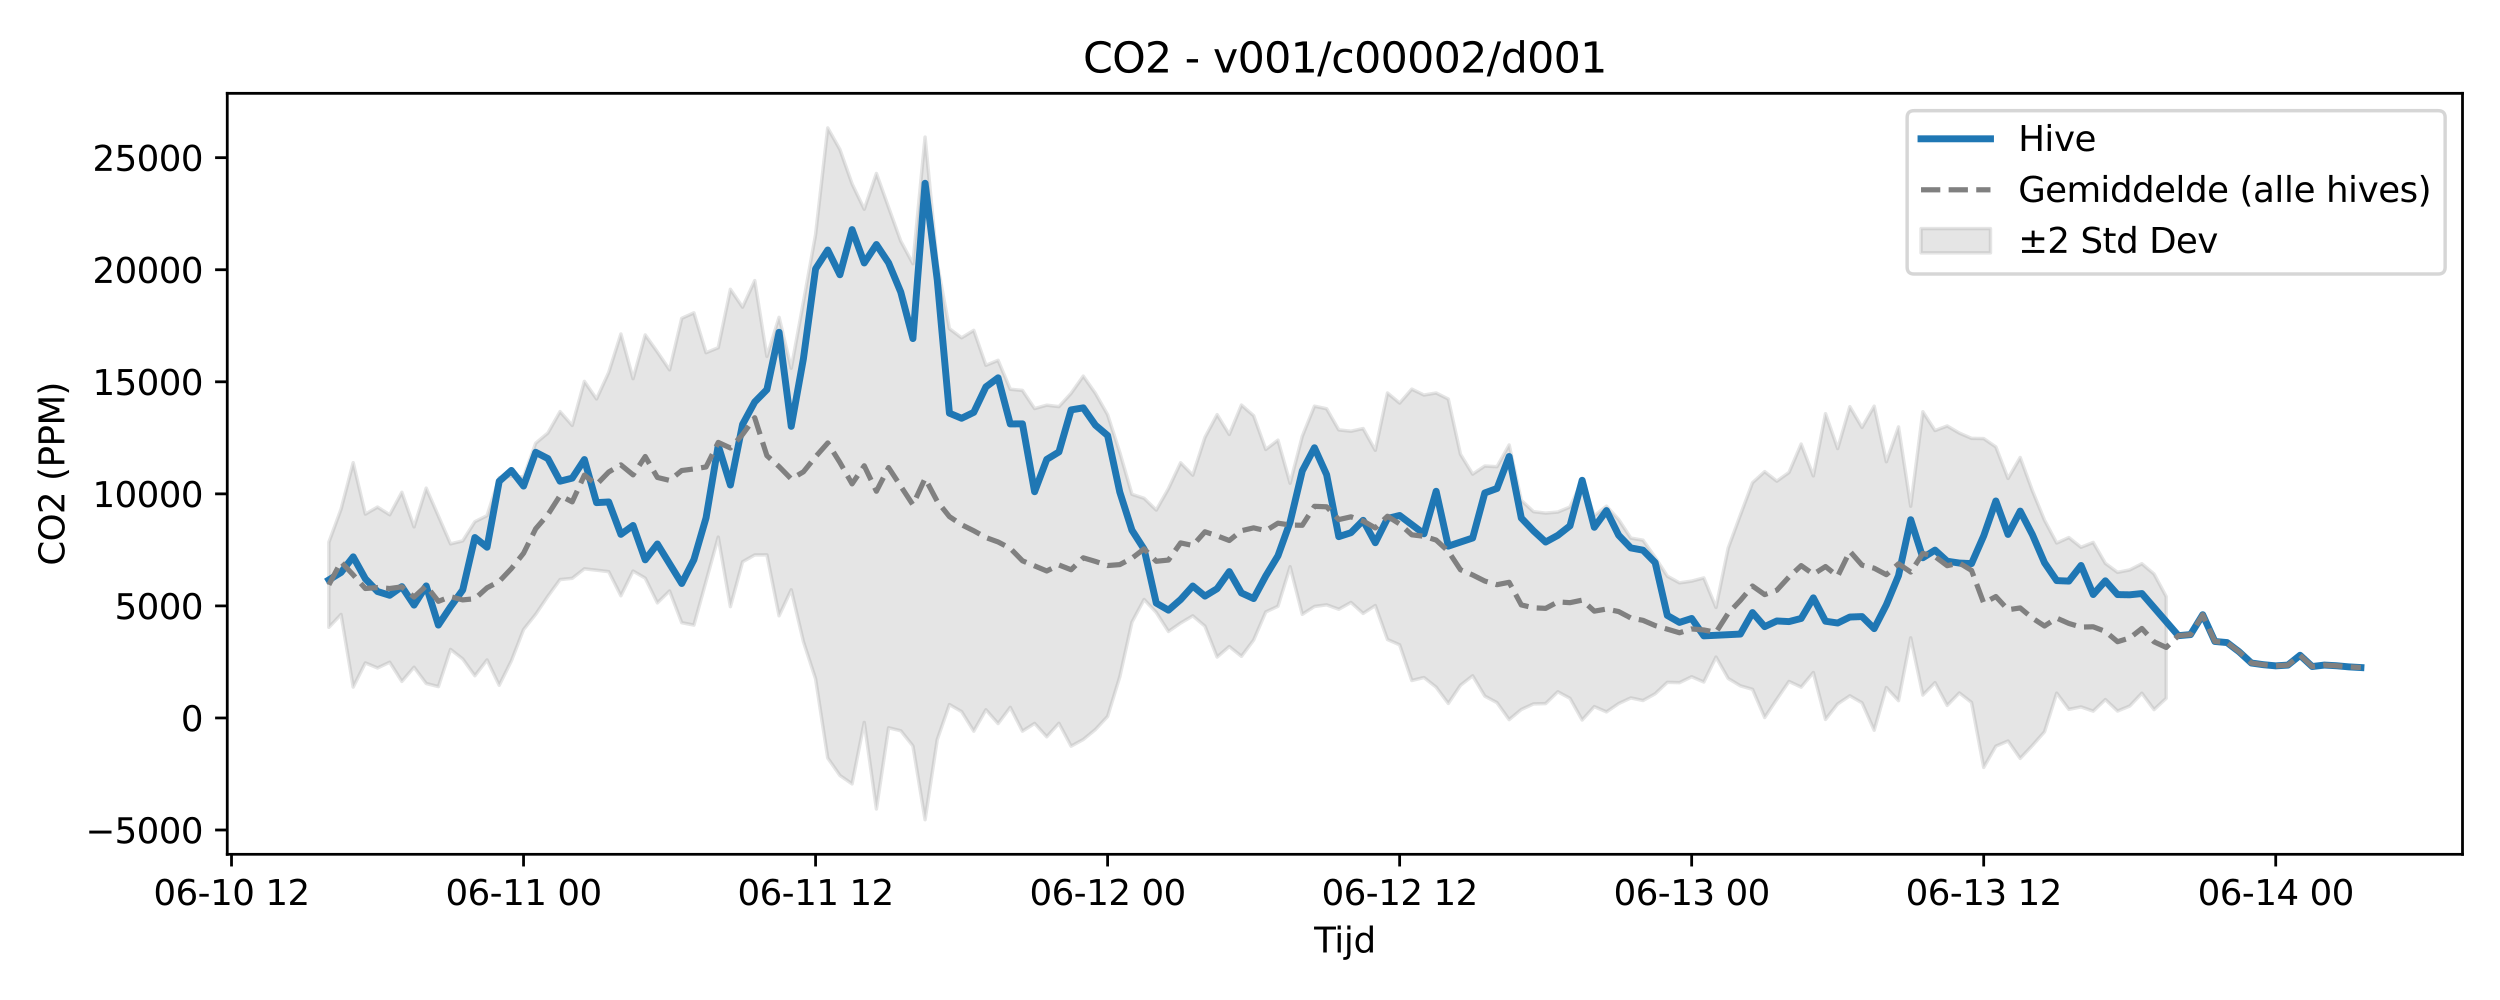 <?xml version="1.0" encoding="utf-8" standalone="no"?>
<!DOCTYPE svg PUBLIC "-//W3C//DTD SVG 1.1//EN"
  "http://www.w3.org/Graphics/SVG/1.1/DTD/svg11.dtd">
<svg xmlns:xlink="http://www.w3.org/1999/xlink" width="720pt" height="288pt" viewBox="0 0 720 288" xmlns="http://www.w3.org/2000/svg" version="1.1">
 <defs>
  <style type="text/css">*{stroke-linejoin: round; stroke-linecap: butt}</style>
 </defs>
 <g id="figure_1">
  <g id="patch_1">
   <path d="M 0 288 
L 720 288 
L 720 0 
L 0 0 
z
" style="fill: #ffffff"/>
  </g>
  <g id="axes_1">
   <g id="patch_2">
    <path d="M 65.45 246.04 
L 709.2 246.04 
L 709.2 26.88 
L 65.45 26.88 
z
" style="fill: #ffffff"/>
   </g>
   <g id="FillBetweenPolyCollection_1">
    <defs>
     <path id="m2887a441bb" d="M 94.711 -131.85 
L 94.711 -107.326 
L 98.216 -111.037 
L 101.72 -90.12 
L 105.224 -97.076 
L 108.729 -95.622 
L 112.233 -97.276 
L 115.737 -91.741 
L 119.242 -95.83 
L 122.746 -91.153 
L 126.251 -90.254 
L 129.755 -100.965 
L 133.259 -98.223 
L 136.764 -93.38 
L 140.268 -97.934 
L 143.772 -90.638 
L 147.277 -97.667 
L 150.781 -106.684 
L 154.285 -111.089 
L 157.79 -116.275 
L 161.294 -121.079 
L 164.798 -121.437 
L 168.303 -124.173 
L 171.807 -123.781 
L 175.312 -123.364 
L 178.816 -116.416 
L 182.32 -123.534 
L 185.825 -121.498 
L 189.329 -114.367 
L 192.833 -117.801 
L 196.338 -108.666 
L 199.842 -107.972 
L 203.346 -120.616 
L 206.851 -133.316 
L 210.355 -113.282 
L 213.859 -126.2 
L 217.364 -128.179 
L 220.868 -128.191 
L 224.372 -110.651 
L 227.877 -118.142 
L 231.381 -103.223 
L 234.886 -92.496 
L 238.39 -69.696 
L 241.894 -64.666 
L 245.399 -62.239 
L 248.903 -79.957 
L 252.407 -55.011 
L 255.912 -78.392 
L 259.416 -77.546 
L 262.92 -73.177 
L 266.425 -51.922 
L 269.929 -75.005 
L 273.433 -85.092 
L 276.938 -83.055 
L 280.442 -77.421 
L 283.947 -83.582 
L 287.451 -79.598 
L 290.955 -84.281 
L 294.46 -77.422 
L 297.964 -79.65 
L 301.468 -75.801 
L 304.973 -79.687 
L 308.477 -73.108 
L 311.981 -75.015 
L 315.486 -77.904 
L 318.99 -81.676 
L 322.494 -93.076 
L 325.999 -108.819 
L 329.503 -115.348 
L 333.007 -111.6 
L 336.512 -106.134 
L 340.016 -108.563 
L 343.521 -110.634 
L 347.025 -107.655 
L 350.529 -98.771 
L 354.034 -101.799 
L 357.538 -98.973 
L 361.042 -103.654 
L 364.547 -111.756 
L 368.051 -113.401 
L 371.555 -124.785 
L 375.06 -111.068 
L 378.564 -113.334 
L 382.068 -113.804 
L 385.573 -112.538 
L 389.077 -114.497 
L 392.582 -111.329 
L 396.086 -113.607 
L 399.59 -103.821 
L 403.095 -102.284 
L 406.599 -92.008 
L 410.103 -92.876 
L 413.608 -90.093 
L 417.112 -85.402 
L 420.616 -90.636 
L 424.121 -93.378 
L 427.625 -87.522 
L 431.129 -85.632 
L 434.634 -80.746 
L 438.138 -83.663 
L 441.643 -85.271 
L 445.147 -85.357 
L 448.651 -88.766 
L 452.156 -86.881 
L 455.66 -80.635 
L 459.164 -84.491 
L 462.669 -82.972 
L 466.173 -85.366 
L 469.677 -87 
L 473.182 -86.248 
L 476.686 -88.186 
L 480.19 -91.486 
L 483.695 -91.389 
L 487.199 -93.098 
L 490.703 -91.574 
L 494.208 -98.756 
L 497.712 -92.606 
L 501.217 -90.483 
L 504.721 -89.475 
L 508.225 -81.348 
L 511.73 -86.618 
L 515.234 -91.746 
L 518.738 -90.106 
L 522.243 -94.311 
L 525.747 -80.805 
L 529.251 -85.263 
L 532.756 -87.609 
L 536.26 -85.578 
L 539.764 -77.693 
L 543.269 -89.977 
L 546.773 -86.204 
L 550.278 -104.304 
L 553.782 -87.82 
L 557.286 -91.394 
L 560.791 -84.835 
L 564.295 -88.432 
L 567.799 -85.7 
L 571.304 -66.972 
L 574.808 -73.099 
L 578.312 -74.588 
L 581.817 -69.575 
L 585.321 -73.289 
L 588.825 -77.248 
L 592.33 -88.371 
L 595.834 -83.703 
L 599.338 -84.409 
L 602.843 -83.189 
L 606.347 -86.527 
L 609.852 -83.218 
L 613.356 -84.656 
L 616.86 -88.35 
L 620.365 -83.623 
L 623.869 -86.891 
L 623.869 -116.184 
L 623.869 -116.184 
L 620.365 -122.692 
L 616.86 -125.651 
L 613.356 -123.862 
L 609.852 -123.166 
L 606.347 -125.756 
L 602.843 -131.785 
L 599.338 -130.392 
L 595.834 -133.187 
L 592.33 -131.608 
L 588.825 -138.177 
L 585.321 -146.69 
L 581.817 -156.242 
L 578.312 -150.199 
L 574.808 -159.289 
L 571.304 -161.694 
L 567.799 -161.756 
L 564.295 -163.275 
L 560.791 -165.325 
L 557.286 -164.01 
L 553.782 -169.422 
L 550.278 -142.202 
L 546.773 -165.053 
L 543.269 -155.017 
L 539.764 -171.021 
L 536.26 -164.895 
L 532.756 -170.874 
L 529.251 -158.816 
L 525.747 -168.862 
L 522.243 -150.949 
L 518.738 -160.112 
L 515.234 -151.943 
L 511.73 -149.424 
L 508.225 -152.175 
L 504.721 -148.973 
L 501.217 -139.644 
L 497.712 -130.139 
L 494.208 -113.05 
L 490.703 -121.568 
L 487.199 -120.645 
L 483.695 -120.138 
L 480.19 -122.066 
L 476.686 -127.492 
L 473.182 -132.432 
L 469.677 -133.031 
L 466.173 -138.377 
L 462.669 -142.223 
L 459.164 -139.486 
L 455.66 -149.693 
L 452.156 -141.977 
L 448.651 -140.536 
L 445.147 -140.228 
L 441.643 -140.643 
L 438.138 -143.904 
L 434.634 -159.85 
L 431.129 -153.591 
L 427.625 -153.787 
L 424.121 -151.448 
L 420.616 -157.179 
L 417.112 -173.07 
L 413.608 -174.824 
L 410.103 -174.232 
L 406.599 -175.935 
L 403.095 -171.914 
L 399.59 -174.825 
L 396.086 -158.313 
L 392.582 -164.585 
L 389.077 -163.812 
L 385.573 -164.189 
L 382.068 -170.283 
L 378.564 -171.023 
L 375.06 -162.359 
L 371.555 -148.821 
L 368.051 -161.242 
L 364.547 -158.556 
L 361.042 -168.297 
L 357.538 -171.347 
L 354.034 -162.874 
L 350.529 -168.583 
L 347.025 -162.036 
L 343.521 -151.157 
L 340.016 -154.72 
L 336.512 -147.27 
L 333.007 -141.106 
L 329.503 -144.491 
L 325.999 -145.648 
L 322.494 -157.707 
L 318.99 -168.566 
L 315.486 -174.713 
L 311.981 -179.682 
L 308.477 -174.726 
L 304.973 -170.892 
L 301.468 -171.31 
L 297.964 -170.341 
L 294.46 -175.572 
L 290.955 -175.903 
L 287.451 -184.232 
L 283.947 -182.8 
L 280.442 -192.86 
L 276.938 -190.712 
L 273.433 -193.347 
L 269.929 -212.213 
L 266.425 -248.52 
L 262.92 -212.056 
L 259.416 -218.574 
L 255.912 -228.282 
L 252.407 -238.042 
L 248.903 -227.746 
L 245.399 -235.054 
L 241.894 -244.946 
L 238.39 -251.158 
L 234.886 -220.424 
L 231.381 -201.003 
L 227.877 -181.959 
L 224.372 -196.606 
L 220.868 -185.353 
L 217.364 -207.194 
L 213.859 -199.543 
L 210.355 -204.684 
L 206.851 -187.857 
L 203.346 -186.425 
L 199.842 -197.906 
L 196.338 -196.319 
L 192.833 -181.488 
L 189.329 -186.629 
L 185.825 -191.543 
L 182.32 -178.943 
L 178.816 -191.816 
L 175.312 -180.768 
L 171.807 -173.107 
L 168.303 -178.162 
L 164.798 -165.482 
L 161.294 -169.464 
L 157.79 -163.301 
L 154.285 -160.363 
L 150.781 -150.656 
L 147.277 -150.837 
L 143.772 -150.455 
L 140.268 -139.494 
L 136.764 -137.759 
L 133.259 -132.231 
L 129.755 -131.363 
L 126.251 -139.393 
L 122.746 -147.418 
L 119.242 -136.262 
L 115.737 -146.226 
L 112.233 -139.749 
L 108.729 -141.965 
L 105.224 -139.939 
L 101.72 -154.752 
L 98.216 -141.346 
L 94.711 -131.85 
z
" style="stroke: #808080; stroke-opacity: 0.2"/>
    </defs>
    <g clip-path="url(#pcbba0956e6)">
     <use xlink:href="#m2887a441bb" x="0" y="288" style="fill: #808080; fill-opacity: 0.2; stroke: #808080; stroke-opacity: 0.2"/>
    </g>
   </g>
   <g id="matplotlib.axis_1">
    <g id="xtick_1">
     <g id="line2d_1">
      <defs>
       <path id="mbc28081cb9" d="M 0 0 
L 0 3.5 
" style="stroke: #000000; stroke-width: 0.8"/>
      </defs>
      <g>
       <use xlink:href="#mbc28081cb9" x="66.677" y="246.04" style="stroke: #000000; stroke-width: 0.8"/>
      </g>
     </g>
     <g id="text_1">
      <!-- 06-10 12 -->
      <g transform="translate(44.196 260.638) scale(0.1 -0.1)">
       <defs>
        <path id="DejaVuSans-30" d="M 2034 4250 
Q 1547 4250 1301 3770 
Q 1056 3291 1056 2328 
Q 1056 1369 1301 889 
Q 1547 409 2034 409 
Q 2525 409 2770 889 
Q 3016 1369 3016 2328 
Q 3016 3291 2770 3770 
Q 2525 4250 2034 4250 
z
M 2034 4750 
Q 2819 4750 3233 4129 
Q 3647 3509 3647 2328 
Q 3647 1150 3233 529 
Q 2819 -91 2034 -91 
Q 1250 -91 836 529 
Q 422 1150 422 2328 
Q 422 3509 836 4129 
Q 1250 4750 2034 4750 
z
" transform="scale(0.016)"/>
        <path id="DejaVuSans-36" d="M 2113 2584 
Q 1688 2584 1439 2293 
Q 1191 2003 1191 1497 
Q 1191 994 1439 701 
Q 1688 409 2113 409 
Q 2538 409 2786 701 
Q 3034 994 3034 1497 
Q 3034 2003 2786 2293 
Q 2538 2584 2113 2584 
z
M 3366 4563 
L 3366 3988 
Q 3128 4100 2886 4159 
Q 2644 4219 2406 4219 
Q 1781 4219 1451 3797 
Q 1122 3375 1075 2522 
Q 1259 2794 1537 2939 
Q 1816 3084 2150 3084 
Q 2853 3084 3261 2657 
Q 3669 2231 3669 1497 
Q 3669 778 3244 343 
Q 2819 -91 2113 -91 
Q 1303 -91 875 529 
Q 447 1150 447 2328 
Q 447 3434 972 4092 
Q 1497 4750 2381 4750 
Q 2619 4750 2861 4703 
Q 3103 4656 3366 4563 
z
" transform="scale(0.016)"/>
        <path id="DejaVuSans-2d" d="M 313 2009 
L 1997 2009 
L 1997 1497 
L 313 1497 
L 313 2009 
z
" transform="scale(0.016)"/>
        <path id="DejaVuSans-31" d="M 794 531 
L 1825 531 
L 1825 4091 
L 703 3866 
L 703 4441 
L 1819 4666 
L 2450 4666 
L 2450 531 
L 3481 531 
L 3481 0 
L 794 0 
L 794 531 
z
" transform="scale(0.016)"/>
        <path id="DejaVuSans-20" transform="scale(0.016)"/>
        <path id="DejaVuSans-32" d="M 1228 531 
L 3431 531 
L 3431 0 
L 469 0 
L 469 531 
Q 828 903 1448 1529 
Q 2069 2156 2228 2338 
Q 2531 2678 2651 2914 
Q 2772 3150 2772 3378 
Q 2772 3750 2511 3984 
Q 2250 4219 1831 4219 
Q 1534 4219 1204 4116 
Q 875 4013 500 3803 
L 500 4441 
Q 881 4594 1212 4672 
Q 1544 4750 1819 4750 
Q 2544 4750 2975 4387 
Q 3406 4025 3406 3419 
Q 3406 3131 3298 2873 
Q 3191 2616 2906 2266 
Q 2828 2175 2409 1742 
Q 1991 1309 1228 531 
z
" transform="scale(0.016)"/>
       </defs>
       <use xlink:href="#DejaVuSans-30"/>
       <use xlink:href="#DejaVuSans-36" transform="translate(63.623 0)"/>
       <use xlink:href="#DejaVuSans-2d" transform="translate(127.246 0)"/>
       <use xlink:href="#DejaVuSans-31" transform="translate(163.33 0)"/>
       <use xlink:href="#DejaVuSans-30" transform="translate(226.953 0)"/>
       <use xlink:href="#DejaVuSans-20" transform="translate(290.576 0)"/>
       <use xlink:href="#DejaVuSans-31" transform="translate(322.363 0)"/>
       <use xlink:href="#DejaVuSans-32" transform="translate(385.986 0)"/>
      </g>
     </g>
    </g>
    <g id="xtick_2">
     <g id="line2d_2">
      <g>
       <use xlink:href="#mbc28081cb9" x="150.781" y="246.04" style="stroke: #000000; stroke-width: 0.8"/>
      </g>
     </g>
     <g id="text_2">
      <!-- 06-11 00 -->
      <g transform="translate(128.301 260.638) scale(0.1 -0.1)">
       <use xlink:href="#DejaVuSans-30"/>
       <use xlink:href="#DejaVuSans-36" transform="translate(63.623 0)"/>
       <use xlink:href="#DejaVuSans-2d" transform="translate(127.246 0)"/>
       <use xlink:href="#DejaVuSans-31" transform="translate(163.33 0)"/>
       <use xlink:href="#DejaVuSans-31" transform="translate(226.953 0)"/>
       <use xlink:href="#DejaVuSans-20" transform="translate(290.576 0)"/>
       <use xlink:href="#DejaVuSans-30" transform="translate(322.363 0)"/>
       <use xlink:href="#DejaVuSans-30" transform="translate(385.986 0)"/>
      </g>
     </g>
    </g>
    <g id="xtick_3">
     <g id="line2d_3">
      <g>
       <use xlink:href="#mbc28081cb9" x="234.886" y="246.04" style="stroke: #000000; stroke-width: 0.8"/>
      </g>
     </g>
     <g id="text_3">
      <!-- 06-11 12 -->
      <g transform="translate(212.405 260.638) scale(0.1 -0.1)">
       <use xlink:href="#DejaVuSans-30"/>
       <use xlink:href="#DejaVuSans-36" transform="translate(63.623 0)"/>
       <use xlink:href="#DejaVuSans-2d" transform="translate(127.246 0)"/>
       <use xlink:href="#DejaVuSans-31" transform="translate(163.33 0)"/>
       <use xlink:href="#DejaVuSans-31" transform="translate(226.953 0)"/>
       <use xlink:href="#DejaVuSans-20" transform="translate(290.576 0)"/>
       <use xlink:href="#DejaVuSans-31" transform="translate(322.363 0)"/>
       <use xlink:href="#DejaVuSans-32" transform="translate(385.986 0)"/>
      </g>
     </g>
    </g>
    <g id="xtick_4">
     <g id="line2d_4">
      <g>
       <use xlink:href="#mbc28081cb9" x="318.99" y="246.04" style="stroke: #000000; stroke-width: 0.8"/>
      </g>
     </g>
     <g id="text_4">
      <!-- 06-12 00 -->
      <g transform="translate(296.51 260.638) scale(0.1 -0.1)">
       <use xlink:href="#DejaVuSans-30"/>
       <use xlink:href="#DejaVuSans-36" transform="translate(63.623 0)"/>
       <use xlink:href="#DejaVuSans-2d" transform="translate(127.246 0)"/>
       <use xlink:href="#DejaVuSans-31" transform="translate(163.33 0)"/>
       <use xlink:href="#DejaVuSans-32" transform="translate(226.953 0)"/>
       <use xlink:href="#DejaVuSans-20" transform="translate(290.576 0)"/>
       <use xlink:href="#DejaVuSans-30" transform="translate(322.363 0)"/>
       <use xlink:href="#DejaVuSans-30" transform="translate(385.986 0)"/>
      </g>
     </g>
    </g>
    <g id="xtick_5">
     <g id="line2d_5">
      <g>
       <use xlink:href="#mbc28081cb9" x="403.095" y="246.04" style="stroke: #000000; stroke-width: 0.8"/>
      </g>
     </g>
     <g id="text_5">
      <!-- 06-12 12 -->
      <g transform="translate(380.614 260.638) scale(0.1 -0.1)">
       <use xlink:href="#DejaVuSans-30"/>
       <use xlink:href="#DejaVuSans-36" transform="translate(63.623 0)"/>
       <use xlink:href="#DejaVuSans-2d" transform="translate(127.246 0)"/>
       <use xlink:href="#DejaVuSans-31" transform="translate(163.33 0)"/>
       <use xlink:href="#DejaVuSans-32" transform="translate(226.953 0)"/>
       <use xlink:href="#DejaVuSans-20" transform="translate(290.576 0)"/>
       <use xlink:href="#DejaVuSans-31" transform="translate(322.363 0)"/>
       <use xlink:href="#DejaVuSans-32" transform="translate(385.986 0)"/>
      </g>
     </g>
    </g>
    <g id="xtick_6">
     <g id="line2d_6">
      <g>
       <use xlink:href="#mbc28081cb9" x="487.199" y="246.04" style="stroke: #000000; stroke-width: 0.8"/>
      </g>
     </g>
     <g id="text_6">
      <!-- 06-13 00 -->
      <g transform="translate(464.719 260.638) scale(0.1 -0.1)">
       <defs>
        <path id="DejaVuSans-33" d="M 2597 2516 
Q 3050 2419 3304 2112 
Q 3559 1806 3559 1356 
Q 3559 666 3084 287 
Q 2609 -91 1734 -91 
Q 1441 -91 1130 -33 
Q 819 25 488 141 
L 488 750 
Q 750 597 1062 519 
Q 1375 441 1716 441 
Q 2309 441 2620 675 
Q 2931 909 2931 1356 
Q 2931 1769 2642 2001 
Q 2353 2234 1838 2234 
L 1294 2234 
L 1294 2753 
L 1863 2753 
Q 2328 2753 2575 2939 
Q 2822 3125 2822 3475 
Q 2822 3834 2567 4026 
Q 2313 4219 1838 4219 
Q 1578 4219 1281 4162 
Q 984 4106 628 3988 
L 628 4550 
Q 988 4650 1302 4700 
Q 1616 4750 1894 4750 
Q 2613 4750 3031 4423 
Q 3450 4097 3450 3541 
Q 3450 3153 3228 2886 
Q 3006 2619 2597 2516 
z
" transform="scale(0.016)"/>
       </defs>
       <use xlink:href="#DejaVuSans-30"/>
       <use xlink:href="#DejaVuSans-36" transform="translate(63.623 0)"/>
       <use xlink:href="#DejaVuSans-2d" transform="translate(127.246 0)"/>
       <use xlink:href="#DejaVuSans-31" transform="translate(163.33 0)"/>
       <use xlink:href="#DejaVuSans-33" transform="translate(226.953 0)"/>
       <use xlink:href="#DejaVuSans-20" transform="translate(290.576 0)"/>
       <use xlink:href="#DejaVuSans-30" transform="translate(322.363 0)"/>
       <use xlink:href="#DejaVuSans-30" transform="translate(385.986 0)"/>
      </g>
     </g>
    </g>
    <g id="xtick_7">
     <g id="line2d_7">
      <g>
       <use xlink:href="#mbc28081cb9" x="571.304" y="246.04" style="stroke: #000000; stroke-width: 0.8"/>
      </g>
     </g>
     <g id="text_7">
      <!-- 06-13 12 -->
      <g transform="translate(548.823 260.638) scale(0.1 -0.1)">
       <use xlink:href="#DejaVuSans-30"/>
       <use xlink:href="#DejaVuSans-36" transform="translate(63.623 0)"/>
       <use xlink:href="#DejaVuSans-2d" transform="translate(127.246 0)"/>
       <use xlink:href="#DejaVuSans-31" transform="translate(163.33 0)"/>
       <use xlink:href="#DejaVuSans-33" transform="translate(226.953 0)"/>
       <use xlink:href="#DejaVuSans-20" transform="translate(290.576 0)"/>
       <use xlink:href="#DejaVuSans-31" transform="translate(322.363 0)"/>
       <use xlink:href="#DejaVuSans-32" transform="translate(385.986 0)"/>
      </g>
     </g>
    </g>
    <g id="xtick_8">
     <g id="line2d_8">
      <g>
       <use xlink:href="#mbc28081cb9" x="655.408" y="246.04" style="stroke: #000000; stroke-width: 0.8"/>
      </g>
     </g>
     <g id="text_8">
      <!-- 06-14 00 -->
      <g transform="translate(632.928 260.638) scale(0.1 -0.1)">
       <defs>
        <path id="DejaVuSans-34" d="M 2419 4116 
L 825 1625 
L 2419 1625 
L 2419 4116 
z
M 2253 4666 
L 3047 4666 
L 3047 1625 
L 3713 1625 
L 3713 1100 
L 3047 1100 
L 3047 0 
L 2419 0 
L 2419 1100 
L 313 1100 
L 313 1709 
L 2253 4666 
z
" transform="scale(0.016)"/>
       </defs>
       <use xlink:href="#DejaVuSans-30"/>
       <use xlink:href="#DejaVuSans-36" transform="translate(63.623 0)"/>
       <use xlink:href="#DejaVuSans-2d" transform="translate(127.246 0)"/>
       <use xlink:href="#DejaVuSans-31" transform="translate(163.33 0)"/>
       <use xlink:href="#DejaVuSans-34" transform="translate(226.953 0)"/>
       <use xlink:href="#DejaVuSans-20" transform="translate(290.576 0)"/>
       <use xlink:href="#DejaVuSans-30" transform="translate(322.363 0)"/>
       <use xlink:href="#DejaVuSans-30" transform="translate(385.986 0)"/>
      </g>
     </g>
    </g>
    <g id="text_9">
     <!-- Tijd -->
     <g transform="translate(378.475 274.317) scale(0.1 -0.1)">
      <defs>
       <path id="DejaVuSans-54" d="M -19 4666 
L 3928 4666 
L 3928 4134 
L 2272 4134 
L 2272 0 
L 1638 0 
L 1638 4134 
L -19 4134 
L -19 4666 
z
" transform="scale(0.016)"/>
       <path id="DejaVuSans-69" d="M 603 3500 
L 1178 3500 
L 1178 0 
L 603 0 
L 603 3500 
z
M 603 4863 
L 1178 4863 
L 1178 4134 
L 603 4134 
L 603 4863 
z
" transform="scale(0.016)"/>
       <path id="DejaVuSans-6a" d="M 603 3500 
L 1178 3500 
L 1178 -63 
Q 1178 -731 923 -1031 
Q 669 -1331 103 -1331 
L -116 -1331 
L -116 -844 
L 38 -844 
Q 366 -844 484 -692 
Q 603 -541 603 -63 
L 603 3500 
z
M 603 4863 
L 1178 4863 
L 1178 4134 
L 603 4134 
L 603 4863 
z
" transform="scale(0.016)"/>
       <path id="DejaVuSans-64" d="M 2906 2969 
L 2906 4863 
L 3481 4863 
L 3481 0 
L 2906 0 
L 2906 525 
Q 2725 213 2448 61 
Q 2172 -91 1784 -91 
Q 1150 -91 751 415 
Q 353 922 353 1747 
Q 353 2572 751 3078 
Q 1150 3584 1784 3584 
Q 2172 3584 2448 3432 
Q 2725 3281 2906 2969 
z
M 947 1747 
Q 947 1113 1208 752 
Q 1469 391 1925 391 
Q 2381 391 2643 752 
Q 2906 1113 2906 1747 
Q 2906 2381 2643 2742 
Q 2381 3103 1925 3103 
Q 1469 3103 1208 2742 
Q 947 2381 947 1747 
z
" transform="scale(0.016)"/>
      </defs>
      <use xlink:href="#DejaVuSans-54"/>
      <use xlink:href="#DejaVuSans-69" transform="translate(57.959 0)"/>
      <use xlink:href="#DejaVuSans-6a" transform="translate(85.742 0)"/>
      <use xlink:href="#DejaVuSans-64" transform="translate(113.525 0)"/>
     </g>
    </g>
   </g>
   <g id="matplotlib.axis_2">
    <g id="ytick_1">
     <g id="line2d_9">
      <defs>
       <path id="m67a360b5a6" d="M 0 0 
L -3.5 0 
" style="stroke: #000000; stroke-width: 0.8"/>
      </defs>
      <g>
       <use xlink:href="#m67a360b5a6" x="65.45" y="239.047" style="stroke: #000000; stroke-width: 0.8"/>
      </g>
     </g>
     <g id="text_10">
      <!-- −5000 -->
      <g transform="translate(24.62 242.846) scale(0.1 -0.1)">
       <defs>
        <path id="DejaVuSans-2212" d="M 678 2272 
L 4684 2272 
L 4684 1741 
L 678 1741 
L 678 2272 
z
" transform="scale(0.016)"/>
        <path id="DejaVuSans-35" d="M 691 4666 
L 3169 4666 
L 3169 4134 
L 1269 4134 
L 1269 2991 
Q 1406 3038 1543 3061 
Q 1681 3084 1819 3084 
Q 2600 3084 3056 2656 
Q 3513 2228 3513 1497 
Q 3513 744 3044 326 
Q 2575 -91 1722 -91 
Q 1428 -91 1123 -41 
Q 819 9 494 109 
L 494 744 
Q 775 591 1075 516 
Q 1375 441 1709 441 
Q 2250 441 2565 725 
Q 2881 1009 2881 1497 
Q 2881 1984 2565 2268 
Q 2250 2553 1709 2553 
Q 1456 2553 1204 2497 
Q 953 2441 691 2322 
L 691 4666 
z
" transform="scale(0.016)"/>
       </defs>
       <use xlink:href="#DejaVuSans-2212"/>
       <use xlink:href="#DejaVuSans-35" transform="translate(83.789 0)"/>
       <use xlink:href="#DejaVuSans-30" transform="translate(147.412 0)"/>
       <use xlink:href="#DejaVuSans-30" transform="translate(211.035 0)"/>
       <use xlink:href="#DejaVuSans-30" transform="translate(274.658 0)"/>
      </g>
     </g>
    </g>
    <g id="ytick_2">
     <g id="line2d_10">
      <g>
       <use xlink:href="#m67a360b5a6" x="65.45" y="206.774" style="stroke: #000000; stroke-width: 0.8"/>
      </g>
     </g>
     <g id="text_11">
      <!-- 0 -->
      <g transform="translate(52.087 210.573) scale(0.1 -0.1)">
       <use xlink:href="#DejaVuSans-30"/>
      </g>
     </g>
    </g>
    <g id="ytick_3">
     <g id="line2d_11">
      <g>
       <use xlink:href="#m67a360b5a6" x="65.45" y="174.5" style="stroke: #000000; stroke-width: 0.8"/>
      </g>
     </g>
     <g id="text_12">
      <!-- 5000 -->
      <g transform="translate(33 178.299) scale(0.1 -0.1)">
       <use xlink:href="#DejaVuSans-35"/>
       <use xlink:href="#DejaVuSans-30" transform="translate(63.623 0)"/>
       <use xlink:href="#DejaVuSans-30" transform="translate(127.246 0)"/>
       <use xlink:href="#DejaVuSans-30" transform="translate(190.869 0)"/>
      </g>
     </g>
    </g>
    <g id="ytick_4">
     <g id="line2d_12">
      <g>
       <use xlink:href="#m67a360b5a6" x="65.45" y="142.227" style="stroke: #000000; stroke-width: 0.8"/>
      </g>
     </g>
     <g id="text_13">
      <!-- 10000 -->
      <g transform="translate(26.637 146.026) scale(0.1 -0.1)">
       <use xlink:href="#DejaVuSans-31"/>
       <use xlink:href="#DejaVuSans-30" transform="translate(63.623 0)"/>
       <use xlink:href="#DejaVuSans-30" transform="translate(127.246 0)"/>
       <use xlink:href="#DejaVuSans-30" transform="translate(190.869 0)"/>
       <use xlink:href="#DejaVuSans-30" transform="translate(254.492 0)"/>
      </g>
     </g>
    </g>
    <g id="ytick_5">
     <g id="line2d_13">
      <g>
       <use xlink:href="#m67a360b5a6" x="65.45" y="109.953" style="stroke: #000000; stroke-width: 0.8"/>
      </g>
     </g>
     <g id="text_14">
      <!-- 15000 -->
      <g transform="translate(26.637 113.752) scale(0.1 -0.1)">
       <use xlink:href="#DejaVuSans-31"/>
       <use xlink:href="#DejaVuSans-35" transform="translate(63.623 0)"/>
       <use xlink:href="#DejaVuSans-30" transform="translate(127.246 0)"/>
       <use xlink:href="#DejaVuSans-30" transform="translate(190.869 0)"/>
       <use xlink:href="#DejaVuSans-30" transform="translate(254.492 0)"/>
      </g>
     </g>
    </g>
    <g id="ytick_6">
     <g id="line2d_14">
      <g>
       <use xlink:href="#m67a360b5a6" x="65.45" y="77.679" style="stroke: #000000; stroke-width: 0.8"/>
      </g>
     </g>
     <g id="text_15">
      <!-- 20000 -->
      <g transform="translate(26.637 81.479) scale(0.1 -0.1)">
       <use xlink:href="#DejaVuSans-32"/>
       <use xlink:href="#DejaVuSans-30" transform="translate(63.623 0)"/>
       <use xlink:href="#DejaVuSans-30" transform="translate(127.246 0)"/>
       <use xlink:href="#DejaVuSans-30" transform="translate(190.869 0)"/>
       <use xlink:href="#DejaVuSans-30" transform="translate(254.492 0)"/>
      </g>
     </g>
    </g>
    <g id="ytick_7">
     <g id="line2d_15">
      <g>
       <use xlink:href="#m67a360b5a6" x="65.45" y="45.406" style="stroke: #000000; stroke-width: 0.8"/>
      </g>
     </g>
     <g id="text_16">
      <!-- 25000 -->
      <g transform="translate(26.637 49.205) scale(0.1 -0.1)">
       <use xlink:href="#DejaVuSans-32"/>
       <use xlink:href="#DejaVuSans-35" transform="translate(63.623 0)"/>
       <use xlink:href="#DejaVuSans-30" transform="translate(127.246 0)"/>
       <use xlink:href="#DejaVuSans-30" transform="translate(190.869 0)"/>
       <use xlink:href="#DejaVuSans-30" transform="translate(254.492 0)"/>
      </g>
     </g>
    </g>
    <g id="text_17">
     <!-- CO2 (PPM) -->
     <g transform="translate(18.541 162.903) rotate(-90) scale(0.1 -0.1)">
      <defs>
       <path id="DejaVuSans-43" d="M 4122 4306 
L 4122 3641 
Q 3803 3938 3442 4084 
Q 3081 4231 2675 4231 
Q 1875 4231 1450 3742 
Q 1025 3253 1025 2328 
Q 1025 1406 1450 917 
Q 1875 428 2675 428 
Q 3081 428 3442 575 
Q 3803 722 4122 1019 
L 4122 359 
Q 3791 134 3420 21 
Q 3050 -91 2638 -91 
Q 1578 -91 968 557 
Q 359 1206 359 2328 
Q 359 3453 968 4101 
Q 1578 4750 2638 4750 
Q 3056 4750 3426 4639 
Q 3797 4528 4122 4306 
z
" transform="scale(0.016)"/>
       <path id="DejaVuSans-4f" d="M 2522 4238 
Q 1834 4238 1429 3725 
Q 1025 3213 1025 2328 
Q 1025 1447 1429 934 
Q 1834 422 2522 422 
Q 3209 422 3611 934 
Q 4013 1447 4013 2328 
Q 4013 3213 3611 3725 
Q 3209 4238 2522 4238 
z
M 2522 4750 
Q 3503 4750 4090 4092 
Q 4678 3434 4678 2328 
Q 4678 1225 4090 567 
Q 3503 -91 2522 -91 
Q 1538 -91 948 565 
Q 359 1222 359 2328 
Q 359 3434 948 4092 
Q 1538 4750 2522 4750 
z
" transform="scale(0.016)"/>
       <path id="DejaVuSans-28" d="M 1984 4856 
Q 1566 4138 1362 3434 
Q 1159 2731 1159 2009 
Q 1159 1288 1364 580 
Q 1569 -128 1984 -844 
L 1484 -844 
Q 1016 -109 783 600 
Q 550 1309 550 2009 
Q 550 2706 781 3412 
Q 1013 4119 1484 4856 
L 1984 4856 
z
" transform="scale(0.016)"/>
       <path id="DejaVuSans-50" d="M 1259 4147 
L 1259 2394 
L 2053 2394 
Q 2494 2394 2734 2622 
Q 2975 2850 2975 3272 
Q 2975 3691 2734 3919 
Q 2494 4147 2053 4147 
L 1259 4147 
z
M 628 4666 
L 2053 4666 
Q 2838 4666 3239 4311 
Q 3641 3956 3641 3272 
Q 3641 2581 3239 2228 
Q 2838 1875 2053 1875 
L 1259 1875 
L 1259 0 
L 628 0 
L 628 4666 
z
" transform="scale(0.016)"/>
       <path id="DejaVuSans-4d" d="M 628 4666 
L 1569 4666 
L 2759 1491 
L 3956 4666 
L 4897 4666 
L 4897 0 
L 4281 0 
L 4281 4097 
L 3078 897 
L 2444 897 
L 1241 4097 
L 1241 0 
L 628 0 
L 628 4666 
z
" transform="scale(0.016)"/>
       <path id="DejaVuSans-29" d="M 513 4856 
L 1013 4856 
Q 1481 4119 1714 3412 
Q 1947 2706 1947 2009 
Q 1947 1309 1714 600 
Q 1481 -109 1013 -844 
L 513 -844 
Q 928 -128 1133 580 
Q 1338 1288 1338 2009 
Q 1338 2731 1133 3434 
Q 928 4138 513 4856 
z
" transform="scale(0.016)"/>
      </defs>
      <use xlink:href="#DejaVuSans-43"/>
      <use xlink:href="#DejaVuSans-4f" transform="translate(69.824 0)"/>
      <use xlink:href="#DejaVuSans-32" transform="translate(148.535 0)"/>
      <use xlink:href="#DejaVuSans-20" transform="translate(212.158 0)"/>
      <use xlink:href="#DejaVuSans-28" transform="translate(243.945 0)"/>
      <use xlink:href="#DejaVuSans-50" transform="translate(282.959 0)"/>
      <use xlink:href="#DejaVuSans-50" transform="translate(343.262 0)"/>
      <use xlink:href="#DejaVuSans-4d" transform="translate(403.564 0)"/>
      <use xlink:href="#DejaVuSans-29" transform="translate(489.844 0)"/>
     </g>
    </g>
   </g>
   <g id="line2d_16">
    <path d="M 94.711 167.013 
L 98.216 164.857 
L 101.72 160.374 
L 105.224 166.69 
L 108.729 170.356 
L 112.233 171.443 
L 115.737 168.96 
L 119.242 174.268 
L 122.746 168.751 
L 126.251 180.023 
L 129.755 174.767 
L 133.259 169.919 
L 136.764 154.813 
L 140.268 157.6 
L 143.772 138.616 
L 147.277 135.488 
L 150.781 139.987 
L 154.285 130.26 
L 157.79 132.071 
L 161.294 138.588 
L 164.798 137.705 
L 168.303 132.355 
L 171.807 144.759 
L 175.312 144.563 
L 178.816 153.892 
L 182.32 151.343 
L 185.825 161.227 
L 189.329 156.669 
L 196.338 168.042 
L 199.842 161.188 
L 203.346 149.127 
L 206.851 128.314 
L 210.355 139.68 
L 213.859 122.23 
L 217.364 115.759 
L 220.868 112.204 
L 224.372 95.701 
L 227.877 122.785 
L 231.381 103.322 
L 234.886 77.428 
L 238.39 72.01 
L 241.894 79.125 
L 245.399 66.129 
L 248.903 75.73 
L 252.407 70.424 
L 255.912 75.701 
L 259.416 84.113 
L 262.92 97.506 
L 266.425 52.786 
L 269.929 80.649 
L 273.433 118.996 
L 276.938 120.461 
L 280.442 118.757 
L 283.947 111.415 
L 287.451 108.814 
L 290.955 122.096 
L 294.46 122.066 
L 297.964 141.613 
L 301.468 132.304 
L 304.973 130.158 
L 308.477 118.047 
L 311.981 117.464 
L 315.486 122.449 
L 318.99 125.423 
L 322.494 141.71 
L 325.999 152.696 
L 329.503 158.168 
L 333.007 173.691 
L 336.512 175.726 
L 340.016 172.673 
L 343.521 168.772 
L 347.025 171.679 
L 350.529 169.546 
L 354.034 164.624 
L 357.538 170.776 
L 361.042 172.385 
L 364.547 165.864 
L 368.051 160.067 
L 371.555 150.33 
L 375.06 135.617 
L 378.564 128.959 
L 382.068 136.711 
L 385.573 154.555 
L 389.077 153.416 
L 392.582 149.862 
L 396.086 156.298 
L 399.59 149.307 
L 403.095 148.462 
L 410.103 153.729 
L 413.608 141.494 
L 417.112 157.289 
L 424.121 154.946 
L 427.625 141.965 
L 431.129 140.682 
L 434.634 131.476 
L 438.138 149.198 
L 441.643 152.874 
L 445.147 156.107 
L 448.651 154.187 
L 452.156 151.44 
L 455.66 138.331 
L 459.164 151.853 
L 462.669 147.057 
L 466.173 154.148 
L 469.677 157.8 
L 473.182 158.454 
L 476.686 162.032 
L 480.19 177.25 
L 483.695 179.255 
L 487.199 178.121 
L 490.703 183.13 
L 501.217 182.614 
L 504.721 176.424 
L 508.225 180.474 
L 511.73 178.838 
L 515.234 179.021 
L 518.738 178.115 
L 522.243 172.183 
L 525.747 178.915 
L 529.251 179.428 
L 532.756 177.708 
L 536.26 177.573 
L 539.764 181.042 
L 543.269 174.195 
L 546.773 165.767 
L 550.278 149.682 
L 553.782 160.629 
L 557.286 158.438 
L 560.791 161.636 
L 564.295 162.157 
L 567.799 162.32 
L 571.304 154.332 
L 574.808 144.288 
L 578.312 153.913 
L 581.817 147.201 
L 585.321 153.948 
L 588.825 162.072 
L 592.33 167.213 
L 595.834 167.357 
L 599.338 162.859 
L 602.843 171.221 
L 606.347 167.28 
L 609.852 171.238 
L 613.356 171.305 
L 616.86 170.94 
L 627.373 183.07 
L 630.878 182.766 
L 634.382 177.045 
L 637.886 184.742 
L 641.391 185.062 
L 644.895 187.737 
L 648.399 190.947 
L 651.904 191.439 
L 655.408 191.766 
L 658.913 191.547 
L 662.417 188.724 
L 665.921 191.96 
L 669.426 191.54 
L 672.93 191.734 
L 676.434 192.057 
L 679.939 192.257 
L 679.939 192.257 
" clip-path="url(#pcbba0956e6)" style="fill: none; stroke: #1f77b4; stroke-width: 2; stroke-linecap: square"/>
   </g>
   <g id="line2d_17">
    <path d="M 94.711 168.412 
L 98.216 161.809 
L 101.72 165.564 
L 105.224 169.493 
L 108.729 169.206 
L 112.233 169.488 
L 115.737 169.016 
L 119.242 171.954 
L 122.746 168.715 
L 126.251 173.177 
L 129.755 171.836 
L 133.259 172.773 
L 136.764 172.431 
L 140.268 169.286 
L 143.772 167.453 
L 147.277 163.748 
L 150.781 159.33 
L 154.285 152.274 
L 157.79 148.212 
L 161.294 142.729 
L 164.798 144.54 
L 168.303 136.833 
L 171.807 139.556 
L 175.312 135.934 
L 178.816 133.884 
L 182.32 136.761 
L 185.825 131.479 
L 189.329 137.502 
L 192.833 138.356 
L 196.338 135.508 
L 199.842 135.061 
L 203.346 134.479 
L 206.851 127.414 
L 210.355 129.017 
L 213.859 125.129 
L 217.364 120.314 
L 220.868 131.228 
L 224.372 134.372 
L 227.877 137.95 
L 231.381 135.887 
L 234.886 131.54 
L 238.39 127.573 
L 241.894 133.194 
L 245.399 139.353 
L 248.903 134.149 
L 252.407 141.473 
L 255.912 134.663 
L 262.92 145.384 
L 266.425 137.779 
L 269.929 144.391 
L 273.433 148.78 
L 276.938 151.116 
L 280.442 152.86 
L 283.947 154.809 
L 287.451 156.085 
L 290.955 157.908 
L 294.46 161.503 
L 301.468 164.445 
L 304.973 162.711 
L 308.477 164.083 
L 311.981 160.652 
L 315.486 161.692 
L 318.99 162.879 
L 322.494 162.608 
L 325.999 160.767 
L 329.503 158.081 
L 333.007 161.647 
L 336.512 161.298 
L 340.016 156.359 
L 343.521 157.105 
L 347.025 153.155 
L 350.529 154.323 
L 354.034 155.664 
L 357.538 152.84 
L 361.042 152.024 
L 364.547 152.844 
L 368.051 150.679 
L 371.555 151.197 
L 375.06 151.286 
L 378.564 145.822 
L 382.068 145.956 
L 385.573 149.637 
L 389.077 148.846 
L 392.582 150.043 
L 396.086 152.04 
L 399.59 148.677 
L 403.095 150.901 
L 406.599 154.028 
L 410.103 154.446 
L 413.608 155.541 
L 417.112 158.764 
L 420.616 164.092 
L 424.121 165.587 
L 427.625 167.345 
L 431.129 168.388 
L 434.634 167.702 
L 438.138 174.217 
L 441.643 175.043 
L 445.147 175.207 
L 448.651 173.349 
L 452.156 173.571 
L 455.66 172.836 
L 459.164 176.011 
L 462.669 175.403 
L 466.173 176.129 
L 469.677 177.985 
L 473.182 178.66 
L 476.686 180.161 
L 483.695 182.236 
L 487.199 181.128 
L 490.703 181.429 
L 494.208 182.097 
L 497.712 176.628 
L 501.217 172.937 
L 504.721 168.776 
L 508.225 171.239 
L 511.73 169.979 
L 515.234 166.155 
L 518.738 162.891 
L 522.243 165.37 
L 525.747 163.166 
L 529.251 165.96 
L 532.756 158.759 
L 536.26 162.764 
L 539.764 163.643 
L 543.269 165.503 
L 546.773 162.371 
L 550.278 164.747 
L 553.782 159.379 
L 557.286 160.298 
L 560.791 162.92 
L 564.295 162.147 
L 567.799 164.272 
L 571.304 173.667 
L 574.808 171.806 
L 578.312 175.606 
L 581.817 175.091 
L 585.321 178.01 
L 588.825 180.288 
L 592.33 178.011 
L 595.834 179.555 
L 599.338 180.599 
L 602.843 180.513 
L 606.347 181.859 
L 609.852 184.808 
L 613.356 183.741 
L 616.86 180.999 
L 620.365 184.842 
L 623.869 186.463 
L 627.373 183.07 
L 630.878 182.766 
L 634.382 177.045 
L 637.886 184.742 
L 641.391 185.062 
L 644.895 187.737 
L 648.399 190.947 
L 651.904 191.439 
L 655.408 191.766 
L 658.913 191.547 
L 662.417 188.724 
L 665.921 191.96 
L 669.426 191.54 
L 672.93 191.734 
L 676.434 192.057 
L 679.939 192.257 
L 679.939 192.257 
" clip-path="url(#pcbba0956e6)" style="fill: none; stroke-dasharray: 5.55,2.4; stroke-dashoffset: 0; stroke: #808080; stroke-width: 1.5"/>
   </g>
   <g id="patch_3">
    <path d="M 65.45 246.04 
L 65.45 26.88 
" style="fill: none; stroke: #000000; stroke-width: 0.8; stroke-linejoin: miter; stroke-linecap: square"/>
   </g>
   <g id="patch_4">
    <path d="M 709.2 246.04 
L 709.2 26.88 
" style="fill: none; stroke: #000000; stroke-width: 0.8; stroke-linejoin: miter; stroke-linecap: square"/>
   </g>
   <g id="patch_5">
    <path d="M 65.45 246.04 
L 709.2 246.04 
" style="fill: none; stroke: #000000; stroke-width: 0.8; stroke-linejoin: miter; stroke-linecap: square"/>
   </g>
   <g id="patch_6">
    <path d="M 65.45 26.88 
L 709.2 26.88 
" style="fill: none; stroke: #000000; stroke-width: 0.8; stroke-linejoin: miter; stroke-linecap: square"/>
   </g>
   <g id="text_18">
    <!-- CO2 - v001/c00002/d001 -->
    <g transform="translate(311.922 20.88) scale(0.12 -0.12)">
     <defs>
      <path id="DejaVuSans-76" d="M 191 3500 
L 800 3500 
L 1894 563 
L 2988 3500 
L 3597 3500 
L 2284 0 
L 1503 0 
L 191 3500 
z
" transform="scale(0.016)"/>
      <path id="DejaVuSans-2f" d="M 1625 4666 
L 2156 4666 
L 531 -594 
L 0 -594 
L 1625 4666 
z
" transform="scale(0.016)"/>
      <path id="DejaVuSans-63" d="M 3122 3366 
L 3122 2828 
Q 2878 2963 2633 3030 
Q 2388 3097 2138 3097 
Q 1578 3097 1268 2742 
Q 959 2388 959 1747 
Q 959 1106 1268 751 
Q 1578 397 2138 397 
Q 2388 397 2633 464 
Q 2878 531 3122 666 
L 3122 134 
Q 2881 22 2623 -34 
Q 2366 -91 2075 -91 
Q 1284 -91 818 406 
Q 353 903 353 1747 
Q 353 2603 823 3093 
Q 1294 3584 2113 3584 
Q 2378 3584 2631 3529 
Q 2884 3475 3122 3366 
z
" transform="scale(0.016)"/>
     </defs>
     <use xlink:href="#DejaVuSans-43"/>
     <use xlink:href="#DejaVuSans-4f" transform="translate(69.824 0)"/>
     <use xlink:href="#DejaVuSans-32" transform="translate(148.535 0)"/>
     <use xlink:href="#DejaVuSans-20" transform="translate(212.158 0)"/>
     <use xlink:href="#DejaVuSans-2d" transform="translate(243.945 0)"/>
     <use xlink:href="#DejaVuSans-20" transform="translate(280.029 0)"/>
     <use xlink:href="#DejaVuSans-76" transform="translate(311.816 0)"/>
     <use xlink:href="#DejaVuSans-30" transform="translate(370.996 0)"/>
     <use xlink:href="#DejaVuSans-30" transform="translate(434.619 0)"/>
     <use xlink:href="#DejaVuSans-31" transform="translate(498.242 0)"/>
     <use xlink:href="#DejaVuSans-2f" transform="translate(561.865 0)"/>
     <use xlink:href="#DejaVuSans-63" transform="translate(595.557 0)"/>
     <use xlink:href="#DejaVuSans-30" transform="translate(650.537 0)"/>
     <use xlink:href="#DejaVuSans-30" transform="translate(714.16 0)"/>
     <use xlink:href="#DejaVuSans-30" transform="translate(777.783 0)"/>
     <use xlink:href="#DejaVuSans-30" transform="translate(841.406 0)"/>
     <use xlink:href="#DejaVuSans-32" transform="translate(905.029 0)"/>
     <use xlink:href="#DejaVuSans-2f" transform="translate(968.652 0)"/>
     <use xlink:href="#DejaVuSans-64" transform="translate(1002.344 0)"/>
     <use xlink:href="#DejaVuSans-30" transform="translate(1065.82 0)"/>
     <use xlink:href="#DejaVuSans-30" transform="translate(1129.443 0)"/>
     <use xlink:href="#DejaVuSans-31" transform="translate(1193.066 0)"/>
    </g>
   </g>
   <g id="legend_1">
    <g id="patch_7">
     <path d="M 551.256 78.914 
L 702.2 78.914 
Q 704.2 78.914 704.2 76.914 
L 704.2 33.88 
Q 704.2 31.88 702.2 31.88 
L 551.256 31.88 
Q 549.256 31.88 549.256 33.88 
L 549.256 76.914 
Q 549.256 78.914 551.256 78.914 
z
" style="fill: #ffffff; opacity: 0.8; stroke: #cccccc; stroke-linejoin: miter"/>
    </g>
    <g id="line2d_18">
     <path d="M 553.256 39.978 
L 563.256 39.978 
L 573.256 39.978 
" style="fill: none; stroke: #1f77b4; stroke-width: 2; stroke-linecap: square"/>
    </g>
    <g id="text_19">
     <!-- Hive -->
     <g transform="translate(581.256 43.478) scale(0.1 -0.1)">
      <defs>
       <path id="DejaVuSans-48" d="M 628 4666 
L 1259 4666 
L 1259 2753 
L 3553 2753 
L 3553 4666 
L 4184 4666 
L 4184 0 
L 3553 0 
L 3553 2222 
L 1259 2222 
L 1259 0 
L 628 0 
L 628 4666 
z
" transform="scale(0.016)"/>
       <path id="DejaVuSans-65" d="M 3597 1894 
L 3597 1613 
L 953 1613 
Q 991 1019 1311 708 
Q 1631 397 2203 397 
Q 2534 397 2845 478 
Q 3156 559 3463 722 
L 3463 178 
Q 3153 47 2828 -22 
Q 2503 -91 2169 -91 
Q 1331 -91 842 396 
Q 353 884 353 1716 
Q 353 2575 817 3079 
Q 1281 3584 2069 3584 
Q 2775 3584 3186 3129 
Q 3597 2675 3597 1894 
z
M 3022 2063 
Q 3016 2534 2758 2815 
Q 2500 3097 2075 3097 
Q 1594 3097 1305 2825 
Q 1016 2553 972 2059 
L 3022 2063 
z
" transform="scale(0.016)"/>
      </defs>
      <use xlink:href="#DejaVuSans-48"/>
      <use xlink:href="#DejaVuSans-69" transform="translate(75.195 0)"/>
      <use xlink:href="#DejaVuSans-76" transform="translate(102.979 0)"/>
      <use xlink:href="#DejaVuSans-65" transform="translate(162.158 0)"/>
     </g>
    </g>
    <g id="line2d_19">
     <path d="M 553.256 54.657 
L 563.256 54.657 
L 573.256 54.657 
" style="fill: none; stroke-dasharray: 5.55,2.4; stroke-dashoffset: 0; stroke: #808080; stroke-width: 1.5"/>
    </g>
    <g id="text_20">
     <!-- Gemiddelde (alle hives) -->
     <g transform="translate(581.256 58.157) scale(0.1 -0.1)">
      <defs>
       <path id="DejaVuSans-47" d="M 3809 666 
L 3809 1919 
L 2778 1919 
L 2778 2438 
L 4434 2438 
L 4434 434 
Q 4069 175 3628 42 
Q 3188 -91 2688 -91 
Q 1594 -91 976 548 
Q 359 1188 359 2328 
Q 359 3472 976 4111 
Q 1594 4750 2688 4750 
Q 3144 4750 3555 4637 
Q 3966 4525 4313 4306 
L 4313 3634 
Q 3963 3931 3569 4081 
Q 3175 4231 2741 4231 
Q 1884 4231 1454 3753 
Q 1025 3275 1025 2328 
Q 1025 1384 1454 906 
Q 1884 428 2741 428 
Q 3075 428 3337 486 
Q 3600 544 3809 666 
z
" transform="scale(0.016)"/>
       <path id="DejaVuSans-6d" d="M 3328 2828 
Q 3544 3216 3844 3400 
Q 4144 3584 4550 3584 
Q 5097 3584 5394 3201 
Q 5691 2819 5691 2113 
L 5691 0 
L 5113 0 
L 5113 2094 
Q 5113 2597 4934 2840 
Q 4756 3084 4391 3084 
Q 3944 3084 3684 2787 
Q 3425 2491 3425 1978 
L 3425 0 
L 2847 0 
L 2847 2094 
Q 2847 2600 2669 2842 
Q 2491 3084 2119 3084 
Q 1678 3084 1418 2786 
Q 1159 2488 1159 1978 
L 1159 0 
L 581 0 
L 581 3500 
L 1159 3500 
L 1159 2956 
Q 1356 3278 1631 3431 
Q 1906 3584 2284 3584 
Q 2666 3584 2933 3390 
Q 3200 3197 3328 2828 
z
" transform="scale(0.016)"/>
       <path id="DejaVuSans-6c" d="M 603 4863 
L 1178 4863 
L 1178 0 
L 603 0 
L 603 4863 
z
" transform="scale(0.016)"/>
       <path id="DejaVuSans-61" d="M 2194 1759 
Q 1497 1759 1228 1600 
Q 959 1441 959 1056 
Q 959 750 1161 570 
Q 1363 391 1709 391 
Q 2188 391 2477 730 
Q 2766 1069 2766 1631 
L 2766 1759 
L 2194 1759 
z
M 3341 1997 
L 3341 0 
L 2766 0 
L 2766 531 
Q 2569 213 2275 61 
Q 1981 -91 1556 -91 
Q 1019 -91 701 211 
Q 384 513 384 1019 
Q 384 1609 779 1909 
Q 1175 2209 1959 2209 
L 2766 2209 
L 2766 2266 
Q 2766 2663 2505 2880 
Q 2244 3097 1772 3097 
Q 1472 3097 1187 3025 
Q 903 2953 641 2809 
L 641 3341 
Q 956 3463 1253 3523 
Q 1550 3584 1831 3584 
Q 2591 3584 2966 3190 
Q 3341 2797 3341 1997 
z
" transform="scale(0.016)"/>
       <path id="DejaVuSans-68" d="M 3513 2113 
L 3513 0 
L 2938 0 
L 2938 2094 
Q 2938 2591 2744 2837 
Q 2550 3084 2163 3084 
Q 1697 3084 1428 2787 
Q 1159 2491 1159 1978 
L 1159 0 
L 581 0 
L 581 4863 
L 1159 4863 
L 1159 2956 
Q 1366 3272 1645 3428 
Q 1925 3584 2291 3584 
Q 2894 3584 3203 3211 
Q 3513 2838 3513 2113 
z
" transform="scale(0.016)"/>
       <path id="DejaVuSans-73" d="M 2834 3397 
L 2834 2853 
Q 2591 2978 2328 3040 
Q 2066 3103 1784 3103 
Q 1356 3103 1142 2972 
Q 928 2841 928 2578 
Q 928 2378 1081 2264 
Q 1234 2150 1697 2047 
L 1894 2003 
Q 2506 1872 2764 1633 
Q 3022 1394 3022 966 
Q 3022 478 2636 193 
Q 2250 -91 1575 -91 
Q 1294 -91 989 -36 
Q 684 19 347 128 
L 347 722 
Q 666 556 975 473 
Q 1284 391 1588 391 
Q 1994 391 2212 530 
Q 2431 669 2431 922 
Q 2431 1156 2273 1281 
Q 2116 1406 1581 1522 
L 1381 1569 
Q 847 1681 609 1914 
Q 372 2147 372 2553 
Q 372 3047 722 3315 
Q 1072 3584 1716 3584 
Q 2034 3584 2315 3537 
Q 2597 3491 2834 3397 
z
" transform="scale(0.016)"/>
      </defs>
      <use xlink:href="#DejaVuSans-47"/>
      <use xlink:href="#DejaVuSans-65" transform="translate(77.49 0)"/>
      <use xlink:href="#DejaVuSans-6d" transform="translate(139.014 0)"/>
      <use xlink:href="#DejaVuSans-69" transform="translate(236.426 0)"/>
      <use xlink:href="#DejaVuSans-64" transform="translate(264.209 0)"/>
      <use xlink:href="#DejaVuSans-64" transform="translate(327.686 0)"/>
      <use xlink:href="#DejaVuSans-65" transform="translate(391.162 0)"/>
      <use xlink:href="#DejaVuSans-6c" transform="translate(452.686 0)"/>
      <use xlink:href="#DejaVuSans-64" transform="translate(480.469 0)"/>
      <use xlink:href="#DejaVuSans-65" transform="translate(543.945 0)"/>
      <use xlink:href="#DejaVuSans-20" transform="translate(605.469 0)"/>
      <use xlink:href="#DejaVuSans-28" transform="translate(637.256 0)"/>
      <use xlink:href="#DejaVuSans-61" transform="translate(676.27 0)"/>
      <use xlink:href="#DejaVuSans-6c" transform="translate(737.549 0)"/>
      <use xlink:href="#DejaVuSans-6c" transform="translate(765.332 0)"/>
      <use xlink:href="#DejaVuSans-65" transform="translate(793.115 0)"/>
      <use xlink:href="#DejaVuSans-20" transform="translate(854.639 0)"/>
      <use xlink:href="#DejaVuSans-68" transform="translate(886.426 0)"/>
      <use xlink:href="#DejaVuSans-69" transform="translate(949.805 0)"/>
      <use xlink:href="#DejaVuSans-76" transform="translate(977.588 0)"/>
      <use xlink:href="#DejaVuSans-65" transform="translate(1036.768 0)"/>
      <use xlink:href="#DejaVuSans-73" transform="translate(1098.291 0)"/>
      <use xlink:href="#DejaVuSans-29" transform="translate(1150.391 0)"/>
     </g>
    </g>
    <g id="patch_8">
     <path d="M 553.256 72.835 
L 573.256 72.835 
L 573.256 65.835 
L 553.256 65.835 
z
" style="fill: #808080; fill-opacity: 0.2; stroke: #808080; stroke-opacity: 0.2; stroke-linejoin: miter"/>
    </g>
    <g id="text_21">
     <!-- ±2 Std Dev -->
     <g transform="translate(581.256 72.835) scale(0.1 -0.1)">
      <defs>
       <path id="DejaVuSans-b1" d="M 2944 4013 
L 2944 2803 
L 4684 2803 
L 4684 2272 
L 2944 2272 
L 2944 1063 
L 2419 1063 
L 2419 2272 
L 678 2272 
L 678 2803 
L 2419 2803 
L 2419 4013 
L 2944 4013 
z
M 678 531 
L 4684 531 
L 4684 0 
L 678 0 
L 678 531 
z
" transform="scale(0.016)"/>
       <path id="DejaVuSans-53" d="M 3425 4513 
L 3425 3897 
Q 3066 4069 2747 4153 
Q 2428 4238 2131 4238 
Q 1616 4238 1336 4038 
Q 1056 3838 1056 3469 
Q 1056 3159 1242 3001 
Q 1428 2844 1947 2747 
L 2328 2669 
Q 3034 2534 3370 2195 
Q 3706 1856 3706 1288 
Q 3706 609 3251 259 
Q 2797 -91 1919 -91 
Q 1588 -91 1214 -16 
Q 841 59 441 206 
L 441 856 
Q 825 641 1194 531 
Q 1563 422 1919 422 
Q 2459 422 2753 634 
Q 3047 847 3047 1241 
Q 3047 1584 2836 1778 
Q 2625 1972 2144 2069 
L 1759 2144 
Q 1053 2284 737 2584 
Q 422 2884 422 3419 
Q 422 4038 858 4394 
Q 1294 4750 2059 4750 
Q 2388 4750 2728 4690 
Q 3069 4631 3425 4513 
z
" transform="scale(0.016)"/>
       <path id="DejaVuSans-74" d="M 1172 4494 
L 1172 3500 
L 2356 3500 
L 2356 3053 
L 1172 3053 
L 1172 1153 
Q 1172 725 1289 603 
Q 1406 481 1766 481 
L 2356 481 
L 2356 0 
L 1766 0 
Q 1100 0 847 248 
Q 594 497 594 1153 
L 594 3053 
L 172 3053 
L 172 3500 
L 594 3500 
L 594 4494 
L 1172 4494 
z
" transform="scale(0.016)"/>
       <path id="DejaVuSans-44" d="M 1259 4147 
L 1259 519 
L 2022 519 
Q 2988 519 3436 956 
Q 3884 1394 3884 2338 
Q 3884 3275 3436 3711 
Q 2988 4147 2022 4147 
L 1259 4147 
z
M 628 4666 
L 1925 4666 
Q 3281 4666 3915 4102 
Q 4550 3538 4550 2338 
Q 4550 1131 3912 565 
Q 3275 0 1925 0 
L 628 0 
L 628 4666 
z
" transform="scale(0.016)"/>
      </defs>
      <use xlink:href="#DejaVuSans-b1"/>
      <use xlink:href="#DejaVuSans-32" transform="translate(83.789 0)"/>
      <use xlink:href="#DejaVuSans-20" transform="translate(147.412 0)"/>
      <use xlink:href="#DejaVuSans-53" transform="translate(179.199 0)"/>
      <use xlink:href="#DejaVuSans-74" transform="translate(242.676 0)"/>
      <use xlink:href="#DejaVuSans-64" transform="translate(281.885 0)"/>
      <use xlink:href="#DejaVuSans-20" transform="translate(345.361 0)"/>
      <use xlink:href="#DejaVuSans-44" transform="translate(377.148 0)"/>
      <use xlink:href="#DejaVuSans-65" transform="translate(454.15 0)"/>
      <use xlink:href="#DejaVuSans-76" transform="translate(515.674 0)"/>
     </g>
    </g>
   </g>
  </g>
 </g>
 <defs>
  <clipPath id="pcbba0956e6">
   <rect x="65.45" y="26.88" width="643.75" height="219.16"/>
  </clipPath>
 </defs>
</svg>
